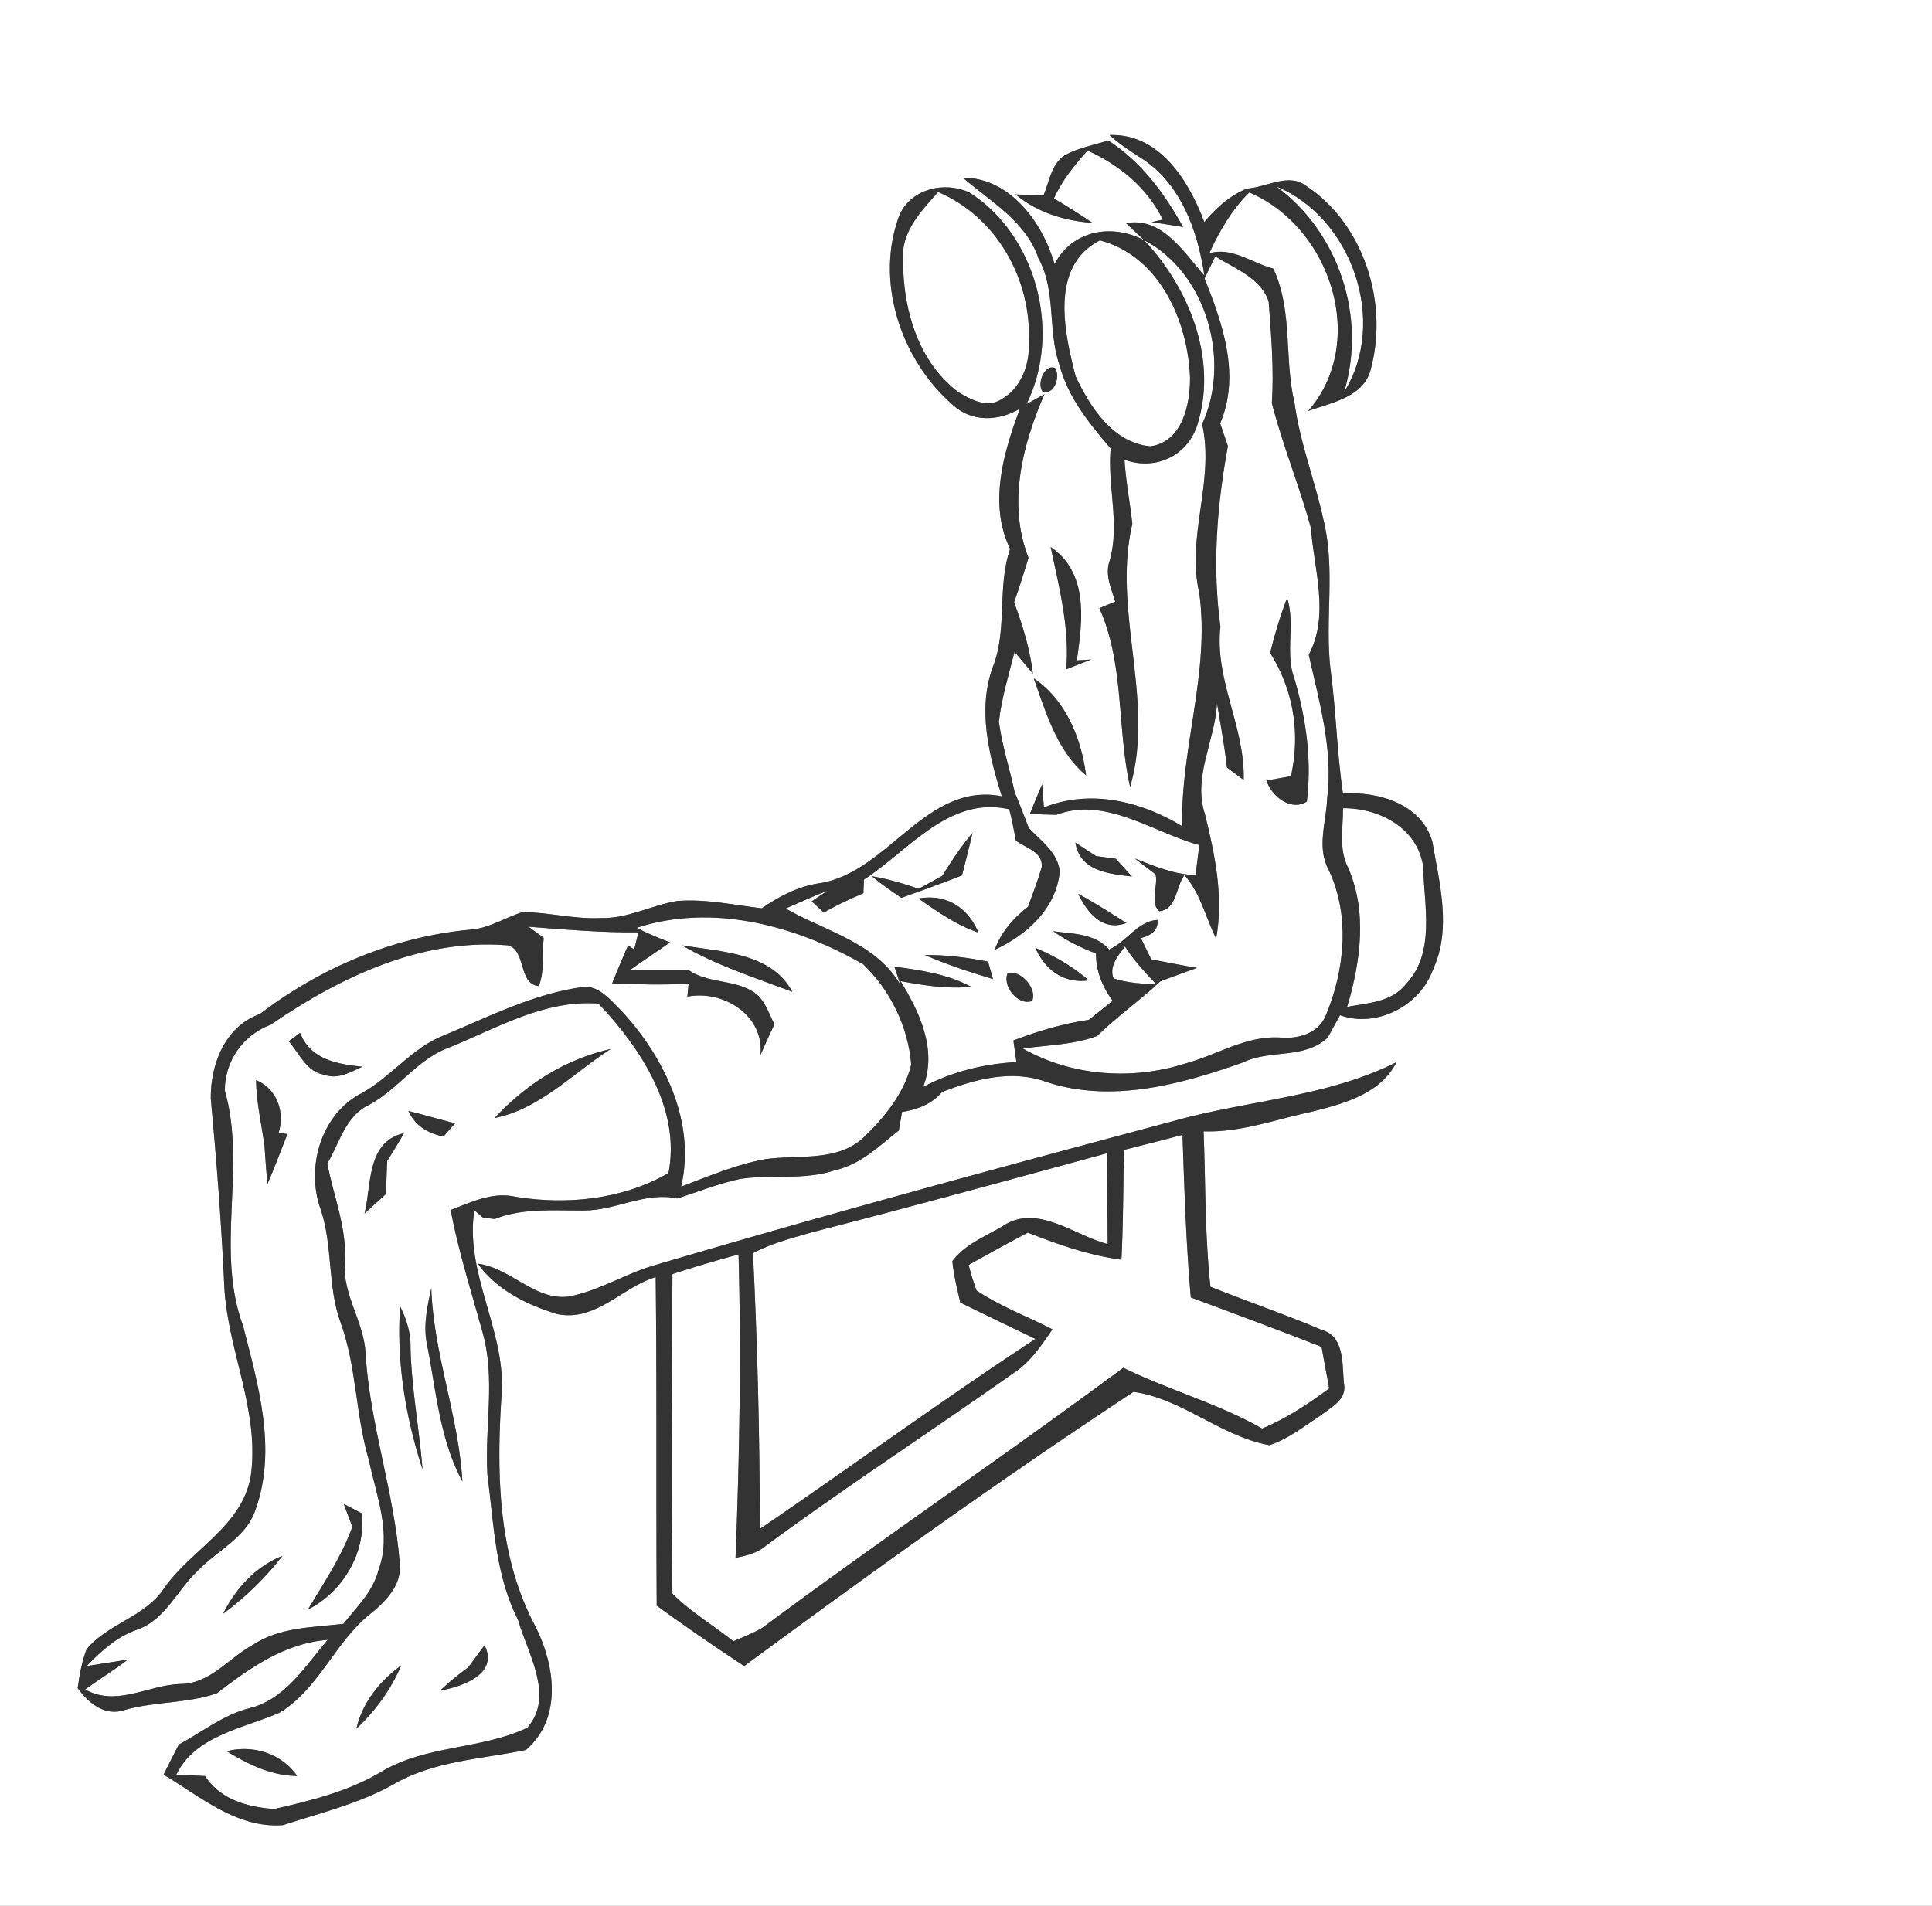 <svg width="300" height="296" viewBox="0 0 225 222" xmlns="http://www.w3.org/2000/svg"><rect x="0" y="0" width="225" height="222" fill="#808080" stroke="none"/><g fill="#FFF"><path d="M0 0h225v222H0V0m132.78 18.35c4.7 2.89 6.72 8.55 7.48 13.75-2.4-2.7-4.91-6.88-9.12-6.1.53.5 1.58 1.49 2.11 1.98 7.31 3.81 10.13 14.12 6.75 21.42 1.49 6.61-1.86 13.06-.34 19.65 1.29 9.17-2.19 18.1-1.98 27.2-4.82-2.93-10.7-4.34-16.11-2.19l-.2-2.71c-.5 1.15-.96 2.31-1.43 3.48.77.02 2.32.07 3.09.09 5.71-2.18 11.25 2.06 16.65 3.53-.12.87-.34 2.61-.45 3.48-2.5-.04-4.78-1.04-7.07-1.92.61.46 1.81 1.39 2.42 1.85.31 1.34-.71 3.3.43 4.29 2.06-.2 1.91-2.84 2.93-4.21 1.87 2.12 2.46 4.92 3.69 7.4.9-4.88-.15-9.8-1.31-14.53-1.43-4.35 1.21-8.56 1.41-12.9.42 2.49.88 4.98 1.16 7.5.65.48 1.3.97 1.95 1.45.18-6.16-3.42-11.68-2.71-17.86-.96-7.03-.41-14.08.87-21.03-.3-.89-.6-1.77-.9-2.65 2.38-5.58.31-11.59-1.82-16.87.31-.64.93-1.94 1.25-2.59 2.23 1.42 5.36 2.54 6.22 5.29.29 3.93.63 7.88.37 11.82 1.27 4.92 3.21 9.64 4.55 14.53.36 4.92 2.2 10.09-.25 14.78 1.22 5.48 2.86 11.05 2.14 16.72-.1 2.77-1.24 5.71.17 8.32 2.55 5.38 1.88 11.76-.39 17.12-.94 2.01-3.23 2.61-5.28 2.42-3.96-.23-7.36 2.05-11.06 3.04-6.19 1.97-13.2 1.46-18.88-1.76 2.88-.41 5.92-.42 8.67-1.47 2.31-2.28 4.98-4.13 7.34-6.35 1.42-.54 2.85-1.06 4.28-1.57-1.78-.3-3.56-.66-5.33-.99-.41-.82-.81-1.65-1.22-2.48 1.4-.35 2.05-1.05 1.94-2.11-2.27.1-3.61 2.56-5.63 3.44-1.66-1.89-4.25-1.82-6.52-2.13 1.54 1.08 3.22 1.93 4.99 2.59-.02 2.03.75 3.89 1.94 5.52-.92.74-1.85 1.47-2.77 2.21-3.02.44-5.94 1.32-8.79 2.4.09.63.26 1.89.35 2.52-3.78.21-7.51 1.11-10.86 2.9 1.66-4.29-.4-8.7-2.63-12.33 2.71.5 5.45.94 8.22.66-2.76-1.48-5.88-1.94-8.94-2.34.17.52.53 1.58.7 2.1-2.86-4.89-8.74-6.23-13.36-8.87 1.6-.72 3.21-1.42 4.85-2.07L94.53 105c.47.44.94.87 1.41 1.31 1.48-.87 3.04-1.58 4.61-2.25.01-.4.05-1.2.07-1.59 5.21-3.39 9.93-9.8 16.92-8.19.3 1.21.55 2.42.76 3.64 1.11.86 3.14 1.28 3.02 3.05-.42 1.58-1.05 3.1-1.59 4.65-1.7 1.33-3.15 2.95-3.88 5.02 3.73-1.72 7.15-4.79 7.57-9.1-.21-2.23-2.2-3.59-3.61-5.09-.53-1.4-1.07-2.8-1.64-4.17-.59-2.75-1.47-5.43-1.84-8.22.32-2.76 1.15-5.44 1.82-8.13.54.63 1.6 1.91 2.14 2.54-.34-2.86-1.19-5.62-2.19-8.31.61-1.71 1.15-3.44 1.68-5.18-2.46-6.27-.72-13.13 1.85-19.05-.52.28-1.56.85-2.08 1.14 4.11-8.29 1.2-19.67-6.69-24.67-2.88-1.28-6.61-.45-8.06 2.53-2.99 7.71.06 16.94 6.17 22.24 2.2 2.04 5.33 1.91 7.81.44-1.92 5.11-3.68 11.13-1.14 16.33-1.54 4.48-.28 9.34-2.02 13.77-1.8 4.92-.44 10.25 1.05 15.05-8.82-1.71-13.14 8.77-21.1 10.11-2.52.34-4.79 1.51-6.85 2.94-3.27-.38-6.54-1.12-9.85-.85-2.99.48-5.75 2.06-8.84 1.98-3.08.17-6.09-.66-9.16-.69-1.99.61-3.8 1.83-5.91 2.03-8.97.79-17.56 4.39-24.69 9.84-4.06 1.44-5.77 5.85-5.72 9.87.68 7.34 1.25 14.68 1.58 22.05.44 7.39 4.15 14.44 3.07 21.93-1.03 5.86-6.87 8.49-10.05 12.98-2.18 3.4-6.55 4.13-9.06 7.16-.56 1.45-.83 3-1.04 4.54 1.23 1.73 3.16 3.31 5.42 2.56 3.53-1.02 7.35-.76 10.79-1.96 3.84-2.96 7.88-5.82 12.91-6.23-2.62 3.05-4.97 6.99-9.18 7.98-3.01.78-5.46 2.77-8.16 4.22-.61 1.16-1.2 2.33-1.78 3.51 4.32 2.57 8.52 6.27 13.9 5.88 4.32-1.42 8.8-2.48 12.8-4.71 4.7-2.78 10.27-2.97 15.5-4.05 4.27-3.68 3.39-9.86 1.11-14.38-4.51-8.41-4.55-18.29-3.91-27.57.25-7.21-4.32-13.69-3.21-20.91l.51.42.5.43 1.37.16c3.34-1.32 6.91-.96 10.41-.99 3.69-.01 7.15-2.21 10.85-1.4 2.42-.78 4.79-1.73 7.27-2.27 3.68-.56 7.51.19 11.09-1.02 2.96-.65 5.15-2.82 7.44-4.63.09-.54.28-1.61.37-2.15 1.78-.3 3.47-.92 4.66-2.33 3.85-1.5 8.15-2.67 12.19-1.16 7.58 2.47 15.6.29 22.84-2.28 3.18-1.56 7.13-.34 9.89-2.9.47-.88.95-1.75 1.43-2.61 4.28 1.54 9.36-1.12 10.84-5.35 2.17-4.69.75-9.97-.08-14.82-1.23-4.43-6.3-5.92-10.42-5.65-.7-4.8-.8-9.67-1.45-14.47-.67-5.8.6-11.7-.82-17.42-1-4.59-2.75-9-3.38-13.68-1.22-5.14-.16-10.67-2.46-15.58-2.46-.63-4.82-2.57-7.46-1.78 1.18-2.59 2.62-5.08 4.66-7.09 9.45 4 13.89 17.39 6.86 25.46 2.83-1.01 6.69-1.66 7.36-5.16 1.94-7.54-.9-16.61-7.52-21.01-2.07-1.66-4.69.13-7 .26-1.98.84-3.59 2.26-4.94 3.9-1.78-4.79-5.22-10.35-11.04-10.14 1.09 1.01 2.34 1.8 3.57 2.62m-8.8-.25c-1.56 1.05-1.78 3.07-2.46 4.68-.81-.03-2.43-.09-3.24-.13 2.54 2.13 5.71 3.07 8.96 3.32a75.899 75.899 0 00-4.51-2.85c.96-2.09 2.4-3.89 3.93-5.58 3.72 1.7 6.93 4.31 8.76 8.04l-1.3.29c1.22.19 2.43.38 3.66.57-2.19-3.94-4.88-7.6-8.72-10.07-1.7.54-3.5.86-5.08 1.73m-3.04 11.99c2.09 3.84 1.05 8.34 2.43 12.38.98 3.78 3.48 6.87 5.98 9.77-.4 4.35 1.09 8.74-.1 13.03-.62 1.65.16 3.25.63 4.81-.46.2-1.39.58-1.85.77 2.95 6.58 2.03 13.95 3.58 20.83 2.95-10.12-2.12-20.5.26-30.66-.27-2.49-.76-4.96-.91-7.46 3.61 1.3 7.34-.45 8.49-4.09 2.38-7.61-.94-15.87-6.2-21.49-3.79-1.96-8.33-1.19-10.44 2.78-1.38-4.84-5.2-10.07-10.68-10.06 3.24 2.79 7.34 5.08 8.81 9.39m.47 15.51c1.39.49 2.14-1.79 1.44-2.75-1.25-.4-2.11 1.84-1.44 2.75m.95 18.12c.98 4.7 2.22 9.4 1.81 14.25.97-.38 1.94-.77 2.92-1.14-.42.02-1.27.07-1.69.1.69-4.6 1.39-10.19-3.04-13.21m27.54 5.93c-.81 2.09-1.44 4.24-1.98 6.41 2.72 4.33 3.54 9.35 2.42 14.36-.71.12-2.13.38-2.84.5.54 1.82 2.85 3.63 4.69 2.46.6-4.82-.08-9.64-1.43-14.28-1.14-3.06.12-6.36-.86-9.45m-29.51 9.37c1.41 4 2.74 8.49 6.09 11.3-.53-4.27-2.39-8.84-6.09-11.3m-10.65 23.01c-.92.5-1.84 1.01-2.75 1.51-1.79-.62-3.6-1.15-5.46-1.47 1.09.91 2.26 1.72 3.45 2.52 2.36-.84 4.72-1.69 7.05-2.61.43-1.65.85-3.3 1.23-4.96-1.31 1.57-2.45 3.27-3.52 5.01m22.09.08c-.63-.69-1.26-1.39-1.9-2.08-.57-.08-1.7-.22-2.27-.3-.6-.39-1.82-1.18-2.42-1.58.51 3.31 3.83 3.64 6.59 3.96m-6.26 2.01c1.04 2.23 2.89 4.43 5.6 3.4-1.84-1.18-3.68-2.35-5.6-3.4m-18.61.55c2.21 1.52 4.42 3.11 6.99 3.97-1.24-2.92-3.71-4.54-6.99-3.97m.76 6.58c2.57 1.13 5.23 1.99 7.92 2.8-.14-.51-.43-1.53-.57-2.03-2.42-.48-4.88-.79-7.35-.77m12.86-.83c1.11 2.54 3.31 4.2 6.2 3.78-1.83-1.62-3.97-2.83-6.2-3.78m-3.23 2.94c-.65 1.5 1.22 3.86 2.85 3.24.64-1.42-1.38-3.69-2.85-3.24m19.77 17.11c-20.31 5.43-40.6 10.92-60.76 16.88-3.23.91-6.11 2.73-9.38 3.52-4.25 1.21-7.31-3.17-11.33-3.66 2.2 3.07 5.74 4.8 9.26 5.87 4.49.91 7.5-3.11 11.45-4.31.15 12.75.04 25.51.12 38.27 3.34 2.43 6.74 4.77 10.19 7.04 14.87-10.97 29.91-21.78 45.34-31.94 5.65.78 10.2 5.2 15.83 6.21 2.21-.73 4.07-2.23 6-3.49 1.23-.96 3.07-1.84 2.67-3.73-.21-2.18.09-5.5-2.59-6.21-4.26-1.81-8.65-3.31-12.95-5.03-.66-6.01-.56-12.06-.8-18.1 4.27.15 8.32-1.37 12.45-2.25 3.74-.94 8.12-2.05 10.02-5.81-7.97 4.02-17.03 4.42-25.52 6.74z"/><path d="M105.19 29.08c.34-2.72 2.33-4.74 4.06-6.71 6.88 2.91 10.92 10.28 10.57 17.59.1 2.54-.92 5.31-3.24 6.58-1.65 1.04-3.58-.01-5.03-.9-5-3.83-6.62-10.54-6.36-16.56zM148.64 21.72c8.83 3.64 13.01 15.79 7.9 23.94 2.62-8.71-.57-18.52-7.9-23.94zM128.09 28c6.92 1.81 10.26 9.39 10.5 15.98.03 3.13-.89 7.49-4.61 8.01-4.34-.38-7.03-4.56-8.71-8.15-1.34-5.13-3.04-12.84 2.82-15.84zM156.41 94.15c4.21-.03 8.65 2.28 9.33 6.77.1 4.58 1.48 10.07-2.04 13.76-1.62 2.06-4.45 2.17-6.81 2.61 1.58-5.29 2.4-11.25.01-16.43-.99-2.11-.47-4.48-.49-6.71zM74.15 108.08c8.83-2.88 18.57-.26 26.39 4.26 3.16 3.02 5.24 7.33 5.58 11.68-.81 3.33-3.12 6.16-5.55 8.49-3.16 2.92-7.67 1.95-11.55 2.54-3.36.63-6.52 1.98-9.7 3.19 1.76-7.47-1.95-15.1-6.96-20.5-1.21-1.17-2.5-2.88-4.36-2.78-5.78.75-11.01 3.46-16.33 5.66-3.65 1.43-6.04 4.72-9.39 6.64-4.87 2.38-6.72 8.71-4.93 13.64 1.44 4.29.76 8.96 2.33 13.21 1.86 5.15 1.72 10.72 3.27 15.94.88 4.2 2.71 8.61 1.12 12.87-.62 2.48-2.55 4.29-4.08 6.24-3.58.42-7.43.38-10.54 2.45-2.84 1.54-5.02 4.6-8.52 4.56-3.73.15-7.4 2.68-11.02.63 1.64-1.19 3.37-2.23 4.97-3.47-1.19.19-3.58.56-4.78.75 1.67-1.75 3.5-3.4 5.81-4.22 3.31-1.11 4.68-4.59 7.08-6.84 2.25-2.4 5.71-3.86 6.78-7.2 2.5-6.98.3-14.48-1.46-21.36-3.28-8.85.43-18.49-2.13-27.43 0-3.44 2.12-6.46 5.34-7.66 8.06-5.54 17.56-10.07 27.58-9.25 2.22.48 1.2 4.54 3.65 4.75.7-1.79.36-3.76.57-5.63-.44-.32-1.32-.96-1.77-1.28 4.26.32 8.53.7 12.81.65-.13.5-.38 1.5-.51 1.99l-.71-.47c-.63 1.47-1.26 2.94-1.85 4.43 2.97.11 5.94.21 8.91.01-.04.38-.12 1.15-.15 1.53 4.2-.82 9 2.19 8.51 6.82.52-1.21 1.06-2.41 1.63-3.6-.71-1.38-1.17-3.06-2.61-3.87-2.28-1.37-5.22-.9-7.41-2.46-2.26-.01-4.53.02-6.79 0 1.54-1.09 3.11-2.13 4.66-3.21-1.32-.51-2.64-1.03-3.89-1.7m5.26 2.04c4.03 2.34 8.52 3.77 12.86 5.42-2.4-4.58-8.37-4.66-12.86-5.42m-45.79 11.17c1.23 1.4 2.08 3.59 4.14 3.9 1.58.6 3.05-.3 4.44-.93-2.95-.3-6.04-.84-7.25-3.94-.33.25-.99.73-1.33.97m-3.8 4.53c.04 2.57.62 5.08.98 7.62.1 1.5.21 2.99.34 4.49.85-1.91 1.56-3.89 2.34-5.83l-1.04-.12c.77-2.45-.19-5.15-2.62-6.16m10.21 49.37c.33.89.67 1.78 1 2.67-1.24 3.45-3.3 6.5-5.17 9.63 4.05-2.02 6.82-6.66 6.26-11.2-.52-.28-1.57-.83-2.09-1.1m-14.05 12.8c2.6-1.93 4.95-4.2 6.93-6.76-3.13 1.25-5.45 3.78-6.93 6.76zM129.68 113.98c-.55-1.45.54-2.66 1.33-3.72 1.04 1.62 2.35 3.03 3.67 4.42-1.68-.1-3.39-.16-5-.7z"/><path d="M52.17 122.08c5.65-2.27 11.19-5.65 17.53-5.17 4.92 5.19 9.6 12.29 8.15 19.74-5.33 3.08-11.79 3.74-17.79 2.77-2.67-.63-5.16.62-7.58 1.53.91 4.79 2.38 9.43 3.68 14.11 1.6 5.49.25 11.22.61 16.81.75 5.69.89 11.59 3.55 16.8 1.12 3.92 4.31 8.96 1.08 12.6-5.37 2.55-11.81 2-17 5.13-3.83 2.28-8.17 3.35-12.47 4.33-3.09-.22-6.27-1.08-8.05-3.84l-3.35-.16c2.21-4.56 7.8-5.38 12.02-7.21 4.55-2.76 6.43-8.15 10.48-11.44 1.88-1.5 3.88-3.5 3.51-6.14-.65-8.16-3.45-15.98-3.96-24.16-.13-3.76-2.73-6.94-2.42-10.76.26-3.96-1.32-7.66-2.04-11.48 1.42-2.39 2.11-5.53 4.84-6.82 3.38-1.8 5.57-5.26 9.21-6.64m5.44 8.16c5.28-1.06 9.11-5.23 13.52-8.04-5.23 1.16-9.92 4.12-13.52 8.04m-10.05-.83c.76 1.71 2.3 2.64 4.1 2.98.33-.39 1-1.15 1.34-1.54-1.82-.45-3.62-.98-5.44-1.44m-5.11 11.95c.83-.75 1.67-1.51 2.5-2.27.04-1.28.09-2.57.14-3.85a66.36 66.36 0 001.96-3.24c-4.37 1.03-3.75 5.92-4.6 9.36m7.25 15.11c1.09 5.43 1.48 11.14 4.15 16.11-.43-7.62-3.37-14.87-3.62-22.54-.45 2.1-.94 4.28-.53 6.43m-3.1-4.29c-.44 6.43.63 12.89 2.61 19-.38-4.74-1.28-9.43-1.4-14.19.05-1.7-.47-3.31-1.21-4.81m7.93 42.05c-1.14.84-2.24 1.72-3.26 2.7 2.53-.44 6.85-1.91 5.16-5.27-.64.85-1.27 1.71-1.9 2.57m-13.02 7.14c2.22-2.07 4.03-4.57 5.22-7.37-2.48 1.81-4.53 4.31-5.22 7.37M26.4 204c2.51 1.52 5.21 2.87 8.21 2.88-1.84-2.64-5.15-3.66-8.21-2.88zM130.9 133.95c2.27-.57 4.55-1.14 6.81-1.75.22 6.31.42 12.67.97 18.94 5.09 1.89 10.18 3.77 15.23 5.76.29 1.62.59 3.23.89 4.84-2.45 1.8-5 3.51-7.82 4.67-5.14-2.93-10.87-4.48-16.16-7.08-13.89 10.3-28.21 20.01-42.08 30.32-1.06.61-2.21 1.06-3.33 1.54-2.35-1.86-4.96-3.42-7.1-5.54-.19-12.4-.05-24.82 0-37.23 2.54-.83 5.11-1.59 7.7-2.29.32 11.77.11 23.57-.35 35.34 1.25-.25 2.52-.54 3.52-1.4 9.45-6.95 19.29-13.36 28.87-20.13 1.95-1.26 3.23-3.22 4.52-5.09-2.95-1.51-6.09-2.68-8.85-4.53-.35-.98-.66-1.97-.91-2.97 2.29-1.27 4.57-2.55 6.9-3.76 3.52 1.38 7.12 2.65 10.89 3.15.22-4.26.2-8.52.3-12.79z"/><path d="M94.6 143.54c11.47-2.95 22.9-6.08 34.32-9.2.03 3.53.05 7.05.08 10.58-3.94-1.02-8.21-4.74-12.19-2.11-2.04 1.22-4.45 2.14-5.9 4.1.16 1.63.56 3.22.92 4.82 2.9 1.44 5.83 2.83 8.75 4.24-10.86 7.14-21.36 14.81-32.1 22.15.01-10.72-.27-21.45-.79-32.14 2.16-1.15 4.56-1.76 6.91-2.44z"/></g><g fill="#333"><path d="M132.78 18.35c-1.23-.82-2.48-1.61-3.57-2.62 5.82-.21 9.26 5.35 11.04 10.14 1.35-1.64 2.96-3.06 4.94-3.9 2.31-.13 4.93-1.92 7-.26 6.62 4.4 9.46 13.47 7.52 21.01-.67 3.5-4.53 4.15-7.36 5.16 7.03-8.07 2.59-21.46-6.86-25.46-2.04 2.01-3.48 4.5-4.66 7.09 2.64-.79 5 1.15 7.46 1.78 2.3 4.91 1.24 10.44 2.46 15.58.63 4.68 2.38 9.09 3.38 13.68 1.42 5.72.15 11.62.82 17.42.65 4.8.75 9.67 1.45 14.47 4.12-.27 9.19 1.22 10.42 5.65.83 4.85 2.25 10.13.08 14.82-1.48 4.23-6.56 6.89-10.84 5.35-.48.86-.96 1.73-1.43 2.61-2.76 2.56-6.71 1.34-9.89 2.9-7.24 2.57-15.26 4.75-22.84 2.28-4.04-1.51-8.34-.34-12.19 1.16-1.19 1.41-2.88 2.03-4.66 2.33-.09.54-.28 1.61-.37 2.15-2.29 1.81-4.48 3.98-7.44 4.63-3.58 1.21-7.41.46-11.09 1.02-2.48.54-4.85 1.49-7.27 2.27-3.7-.81-7.16 1.39-10.85 1.4-3.5.03-7.07-.33-10.41.99l-1.37-.16-.5-.43-.51-.42c-1.11 7.22 3.46 13.7 3.21 20.91-.64 9.28-.6 19.16 3.91 27.57 2.28 4.52 3.16 10.7-1.11 14.38-5.23 1.08-10.8 1.27-15.5 4.05-4 2.23-8.48 3.29-12.8 4.71-5.38.39-9.58-3.31-13.9-5.88.58-1.18 1.17-2.35 1.78-3.51 2.7-1.45 5.15-3.44 8.16-4.22 4.21-.99 6.56-4.93 9.18-7.98-5.03.41-9.07 3.27-12.91 6.23-3.44 1.2-7.26.94-10.79 1.96-2.26.75-4.19-.83-5.42-2.56.21-1.54.48-3.09 1.04-4.54 2.51-3.03 6.88-3.76 9.06-7.16 3.18-4.49 9.02-7.12 10.05-12.98 1.08-7.49-2.63-14.54-3.07-21.93-.33-7.37-.9-14.71-1.58-22.05-.05-4.02 1.66-8.43 5.72-9.87 7.13-5.45 15.72-9.05 24.69-9.84 2.11-.2 3.92-1.42 5.91-2.03 3.07.03 6.08.86 9.16.69 3.09.08 5.85-1.5 8.84-1.98 3.31-.27 6.58.47 9.85.85 2.06-1.43 4.33-2.6 6.85-2.94 7.96-1.34 12.28-11.82 21.1-10.11-1.49-4.8-2.85-10.13-1.05-15.05 1.74-4.43.48-9.29 2.02-13.77-2.54-5.2-.78-11.22 1.14-16.33-2.48 1.47-5.61 1.6-7.81-.44-6.11-5.3-9.16-14.53-6.17-22.24 1.45-2.98 5.18-3.81 8.06-2.53 7.89 5 10.8 16.38 6.69 24.67.52-.29 1.56-.86 2.08-1.14-2.57 5.92-4.31 12.78-1.85 19.05-.53 1.74-1.07 3.47-1.68 5.18 1 2.69 1.85 5.45 2.19 8.31-.54-.63-1.6-1.91-2.14-2.54-.67 2.69-1.5 5.37-1.82 8.13.37 2.79 1.25 5.47 1.84 8.22.57 1.37 1.11 2.77 1.64 4.17 1.41 1.5 3.4 2.86 3.61 5.09-.42 4.31-3.84 7.38-7.57 9.1.73-2.07 2.18-3.69 3.88-5.02.54-1.55 1.17-3.07 1.59-4.65.12-1.77-1.91-2.19-3.02-3.05-.21-1.22-.46-2.43-.76-3.64-6.99-1.61-11.71 4.8-16.92 8.19-.02.39-.06 1.19-.07 1.59-1.57.67-3.13 1.38-4.61 2.25-.47-.44-.94-.87-1.41-1.31l1.82-1.23c-1.64.65-3.25 1.35-4.85 2.07 4.62 2.64 10.5 3.98 13.36 8.87-.17-.52-.53-1.58-.7-2.1 3.06.4 6.18.86 8.94 2.34-2.77.28-5.51-.16-8.22-.66 2.23 3.63 4.29 8.04 2.63 12.33 3.35-1.79 7.08-2.69 10.86-2.9-.09-.63-.26-1.89-.35-2.52 2.85-1.08 5.77-1.96 8.79-2.4.92-.74 1.85-1.47 2.77-2.21-1.19-1.63-1.96-3.49-1.94-5.52-1.77-.66-3.45-1.51-4.99-2.59 2.27.31 4.86.24 6.52 2.13 2.02-.88 3.36-3.34 5.63-3.44.11 1.06-.54 1.76-1.94 2.11.41.83.81 1.66 1.22 2.48 1.77.33 3.55.69 5.33.99-1.43.51-2.86 1.03-4.28 1.57-2.36 2.22-5.03 4.07-7.34 6.35-2.75 1.05-5.79 1.06-8.67 1.47 5.68 3.22 12.69 3.73 18.88 1.76 3.7-.99 7.1-3.27 11.06-3.04 2.05.19 4.34-.41 5.28-2.42 2.27-5.36 2.94-11.74.39-17.12-1.41-2.61-.27-5.55-.17-8.32.72-5.67-.92-11.24-2.14-16.72 2.45-4.69.61-9.86.25-14.78-1.34-4.89-3.28-9.61-4.55-14.53.26-3.94-.08-7.89-.37-11.82-.86-2.75-3.99-3.87-6.22-5.29-.32.65-.94 1.95-1.25 2.59 2.13 5.28 4.2 11.29 1.82 16.87.3.88.6 1.76.9 2.65-1.28 6.95-1.83 14-.87 21.03-.71 6.18 2.89 11.7 2.71 17.86-.65-.48-1.3-.97-1.95-1.45-.28-2.52-.74-5.01-1.16-7.5-.2 4.34-2.84 8.55-1.41 12.9 1.16 4.73 2.21 9.65 1.31 14.53-1.23-2.48-1.82-5.28-3.69-7.4-1.02 1.37-.87 4.01-2.93 4.21-1.14-.99-.12-2.95-.43-4.29-.61-.46-1.81-1.39-2.42-1.85 2.29.88 4.57 1.88 7.07 1.92.11-.87.33-2.61.45-3.48-5.4-1.47-10.94-5.71-16.65-3.53-.77-.02-2.32-.07-3.09-.09.47-1.17.93-2.33 1.43-3.48l.2 2.71c5.41-2.15 11.29-.74 16.11 2.19-.21-9.1 3.27-18.03 1.98-27.2-1.52-6.59 1.83-13.04.34-19.65 3.38-7.3.56-17.61-6.75-21.42-.53-.49-1.58-1.48-2.11-1.98 4.21-.78 6.72 3.4 9.12 6.1-.76-5.2-2.78-10.86-7.48-13.75m-27.59 10.73c-.26 6.02 1.36 12.73 6.36 16.56 1.45.89 3.38 1.94 5.03.9 2.32-1.27 3.34-4.04 3.24-6.58.35-7.31-3.69-14.68-10.57-17.59-1.73 1.97-3.72 3.99-4.06 6.71m43.45-7.36c7.33 5.42 10.52 15.23 7.9 23.94 5.11-8.15.93-20.3-7.9-23.94m7.77 72.43c.02 2.23-.5 4.6.49 6.71 2.39 5.18 1.57 11.14-.01 16.43 2.36-.44 5.19-.55 6.81-2.61 3.52-3.69 2.14-9.18 2.04-13.76-.68-4.49-5.12-6.8-9.33-6.77m-82.26 13.93c1.25.67 2.57 1.19 3.89 1.7-1.55 1.08-3.12 2.12-4.66 3.21 2.26.02 4.53-.01 6.79 0 2.19 1.56 5.13 1.09 7.41 2.46 1.44.81 1.9 2.49 2.61 3.87-.57 1.19-1.11 2.39-1.63 3.6.49-4.63-4.31-7.64-8.51-6.82.03-.38.11-1.15.15-1.53-2.97.2-5.94.1-8.91-.01.59-1.49 1.22-2.96 1.85-4.43l.71.47c.13-.49.38-1.49.51-1.99-4.28.05-8.55-.33-12.81-.65.45.32 1.33.96 1.77 1.28-.21 1.87.13 3.84-.57 5.63-2.45-.21-1.43-4.27-3.65-4.75-10.02-.82-19.52 3.71-27.58 9.25-3.22 1.2-5.34 4.22-5.34 7.66 2.56 8.94-1.15 18.58 2.13 27.43 1.76 6.88 3.96 14.38 1.46 21.36-1.07 3.34-4.53 4.8-6.78 7.2-2.4 2.25-3.77 5.73-7.08 6.84-2.31.82-4.14 2.47-5.81 4.22 1.2-.19 3.59-.56 4.78-.75-1.6 1.24-3.33 2.28-4.97 3.47 3.62 2.05 7.29-.48 11.02-.63 3.5.04 5.68-3.02 8.52-4.56 3.11-2.07 6.96-2.03 10.54-2.45 1.53-1.95 3.46-3.76 4.08-6.24 1.59-4.26-.24-8.67-1.12-12.87-1.55-5.22-1.41-10.79-3.27-15.94-1.57-4.25-.89-8.92-2.33-13.21-1.79-4.93.06-11.26 4.93-13.64 3.35-1.92 5.74-5.21 9.39-6.64 5.32-2.2 10.55-4.91 16.33-5.66 1.86-.1 3.15 1.61 4.36 2.78 5.01 5.4 8.72 13.03 6.96 20.5 3.18-1.21 6.34-2.56 9.7-3.19 3.88-.59 8.39.38 11.55-2.54 2.43-2.33 4.74-5.16 5.55-8.49-.34-4.35-2.42-8.66-5.58-11.68-7.82-4.52-17.56-7.14-26.39-4.26m55.53 5.9c1.61.54 3.32.6 5 .7-1.32-1.39-2.63-2.8-3.67-4.42-.79 1.06-1.88 2.27-1.33 3.72m-77.51 8.1c-3.64 1.38-5.83 4.84-9.21 6.64-2.73 1.29-3.42 4.43-4.84 6.82.72 3.82 2.3 7.52 2.04 11.48-.31 3.82 2.29 7 2.42 10.76.51 8.18 3.31 16 3.96 24.16.37 2.64-1.63 4.64-3.51 6.14-4.05 3.29-5.93 8.68-10.48 11.44-4.22 1.83-9.81 2.65-12.02 7.21l3.35.16c1.78 2.76 4.96 3.62 8.05 3.84 4.3-.98 8.64-2.05 12.47-4.33 5.19-3.13 11.63-2.58 17-5.13 3.23-3.64.04-8.68-1.08-12.6-2.66-5.21-2.8-11.11-3.55-16.8-.36-5.59.99-11.32-.61-16.81-1.3-4.68-2.77-9.32-3.68-14.11 2.42-.91 4.91-2.16 7.58-1.53 6 .97 12.46.31 17.79-2.77 1.45-7.45-3.23-14.55-8.15-19.74-6.34-.48-11.88 2.9-17.53 5.17z"/><path d="M123.98 18.1c1.58-.87 3.38-1.19 5.08-1.73 3.84 2.47 6.53 6.13 8.72 10.07-1.23-.19-2.44-.38-3.66-.57l1.3-.29c-1.83-3.73-5.04-6.34-8.76-8.04-1.53 1.69-2.97 3.49-3.93 5.58 1.53.9 3.04 1.84 4.51 2.85-3.25-.25-6.42-1.19-8.96-3.32.81.04 2.43.1 3.24.13.68-1.61.9-3.63 2.46-4.68z"/><path d="M120.94 30.09c-1.47-4.31-5.57-6.6-8.81-9.39 5.48-.01 9.3 5.22 10.68 10.06 2.11-3.97 6.65-4.74 10.44-2.78 5.26 5.62 8.58 13.88 6.2 21.49-1.15 3.64-4.88 5.39-8.49 4.09.15 2.5.64 4.97.91 7.46-2.38 10.16 2.69 20.54-.26 30.66-1.55-6.88-.63-14.25-3.58-20.83.46-.19 1.39-.57 1.85-.77-.47-1.56-1.25-3.16-.63-4.81 1.19-4.29-.3-8.68.1-13.03-2.5-2.9-5-5.99-5.98-9.77-1.38-4.04-.34-8.54-2.43-12.38m7.15-2.09c-5.86 3-4.16 10.71-2.82 15.84 1.68 3.59 4.37 7.77 8.71 8.15 3.72-.52 4.64-4.88 4.61-8.01-.24-6.59-3.58-14.17-10.5-15.98z"/><path d="M121.41 45.6c-.67-.91.19-3.15 1.44-2.75.7.96-.05 3.24-1.44 2.75zM122.36 63.72c4.43 3.02 3.73 8.61 3.04 13.21.42-.03 1.27-.08 1.69-.1-.98.37-1.95.76-2.92 1.14.41-4.85-.83-9.55-1.81-14.25zM149.9 69.65c.98 3.09-.28 6.39.86 9.45 1.35 4.64 2.03 9.46 1.43 14.28-1.84 1.17-4.15-.64-4.69-2.46.71-.12 2.13-.38 2.84-.5 1.12-5.01.3-10.03-2.42-14.36.54-2.17 1.17-4.32 1.98-6.41zM120.39 79.02c3.7 2.46 5.56 7.03 6.09 11.3-3.35-2.81-4.68-7.3-6.09-11.3zM109.74 102.03c1.07-1.74 2.21-3.44 3.52-5.01-.38 1.66-.8 3.31-1.23 4.96-2.33.92-4.69 1.77-7.05 2.61-1.19-.8-2.36-1.61-3.45-2.52 1.86.32 3.67.85 5.46 1.47.91-.5 1.83-1.01 2.75-1.51zM131.83 102.11c-2.76-.32-6.08-.65-6.59-3.96.6.4 1.82 1.19 2.42 1.58.57.08 1.7.22 2.27.3.64.69 1.27 1.39 1.9 2.08zM125.57 104.12c1.92 1.05 3.76 2.22 5.6 3.4-2.71 1.03-4.56-1.17-5.6-3.4zM106.96 104.67c3.28-.57 5.75 1.05 6.99 3.97-2.57-.86-4.78-2.45-6.99-3.97zM79.41 110.12c4.49.76 10.46.84 12.86 5.42-4.34-1.65-8.83-3.08-12.86-5.42zM107.72 111.25c2.47-.02 4.93.29 7.35.77.14.5.43 1.52.57 2.03-2.69-.81-5.35-1.67-7.92-2.8zM120.58 110.42c2.23.95 4.37 2.16 6.2 3.78-2.89.42-5.09-1.24-6.2-3.78zM117.35 113.36c1.47-.45 3.49 1.82 2.85 3.24-1.63.62-3.5-1.74-2.85-3.24zM33.62 121.29c.34-.24 1-.72 1.33-.97 1.21 3.1 4.3 3.64 7.25 3.94-1.39.63-2.86 1.53-4.44.93-2.06-.31-2.91-2.5-4.14-3.9zM57.61 130.24c3.6-3.92 8.29-6.88 13.52-8.04-4.41 2.81-8.24 6.98-13.52 8.04zM137.12 130.47c8.49-2.32 17.55-2.72 25.52-6.74-1.9 3.76-6.28 4.87-10.02 5.81-4.13.88-8.18 2.4-12.45 2.25.24 6.04.14 12.09.8 18.1 4.3 1.72 8.69 3.22 12.95 5.03 2.68.71 2.38 4.03 2.59 6.21.4 1.89-1.44 2.77-2.67 3.73-1.93 1.26-3.79 2.76-6 3.49-5.63-1.01-10.18-5.43-15.83-6.21-15.43 10.16-30.47 20.97-45.34 31.94-3.45-2.27-6.85-4.61-10.19-7.04-.08-12.76.03-25.52-.12-38.27-3.95 1.2-6.96 5.22-11.45 4.31-3.52-1.07-7.06-2.8-9.26-5.87 4.02.49 7.08 4.87 11.33 3.66 3.27-.79 6.15-2.61 9.38-3.52 20.16-5.96 40.45-11.45 60.76-16.88m-6.22 3.48c-.1 4.27-.08 8.53-.3 12.79-3.77-.5-7.37-1.77-10.89-3.15-2.33 1.21-4.61 2.49-6.9 3.76.25 1 .56 1.99.91 2.97 2.76 1.85 5.9 3.02 8.85 4.53-1.29 1.87-2.57 3.83-4.52 5.09-9.58 6.77-19.42 13.18-28.87 20.13-1 .86-2.27 1.15-3.52 1.4.46-11.77.67-23.57.35-35.34-2.59.7-5.16 1.46-7.7 2.29-.05 12.41-.19 24.83 0 37.23 2.14 2.12 4.75 3.68 7.1 5.54 1.12-.48 2.27-.93 3.33-1.54 13.87-10.31 28.19-20.02 42.08-30.32 5.29 2.6 11.02 4.15 16.16 7.08 2.82-1.16 5.37-2.87 7.82-4.67-.3-1.61-.6-3.22-.89-4.84-5.05-1.99-10.14-3.87-15.23-5.76-.55-6.27-.75-12.63-.97-18.94-2.26.61-4.54 1.18-6.81 1.75m-36.3 9.59c-2.35.68-4.75 1.29-6.91 2.44.52 10.69.8 21.42.79 32.14 10.74-7.34 21.24-15.01 32.1-22.15-2.92-1.41-5.85-2.8-8.75-4.24-.36-1.6-.76-3.19-.92-4.82 1.45-1.96 3.86-2.88 5.9-4.1 3.98-2.63 8.25 1.09 12.19 2.11-.03-3.53-.05-7.05-.08-10.58-11.42 3.12-22.85 6.25-34.32 9.2zM29.82 125.82c2.43 1.01 3.39 3.71 2.62 6.16l1.04.12c-.78 1.94-1.49 3.92-2.34 5.83-.13-1.5-.24-2.99-.34-4.49-.36-2.54-.94-5.05-.98-7.62zM47.56 129.41c1.82.46 3.62.99 5.44 1.44-.34.39-1.01 1.15-1.34 1.54-1.8-.34-3.34-1.27-4.1-2.98zM42.45 141.36c.85-3.44.23-8.33 4.6-9.36a66.36 66.36 0 01-1.96 3.24c-.05 1.28-.1 2.57-.14 3.85-.83.76-1.67 1.52-2.5 2.27zM49.7 156.47c-.41-2.15.08-4.33.53-6.43.25 7.67 3.19 14.92 3.62 22.54-2.67-4.97-3.06-10.68-4.15-16.11zM46.6 152.18c.74 1.5 1.26 3.11 1.21 4.81.12 4.76 1.02 9.45 1.4 14.19-1.98-6.11-3.05-12.57-2.61-19zM40.03 175.19c.52.27 1.57.82 2.09 1.1.56 4.54-2.21 9.18-6.26 11.2 1.87-3.13 3.93-6.18 5.17-9.63-.33-.89-.67-1.78-1-2.67zM25.98 187.99c1.48-2.98 3.8-5.51 6.93-6.76a35.51 35.51 0 01-6.93 6.76zM54.53 194.23c.63-.86 1.26-1.72 1.9-2.57 1.69 3.36-2.63 4.83-5.16 5.27 1.02-.98 2.12-1.86 3.26-2.7zM41.51 201.37c.69-3.06 2.74-5.56 5.22-7.37-1.19 2.8-3 5.3-5.22 7.37zM26.4 204c3.06-.78 6.37.24 8.21 2.88-3-.01-5.7-1.36-8.21-2.88z"/></g></svg>